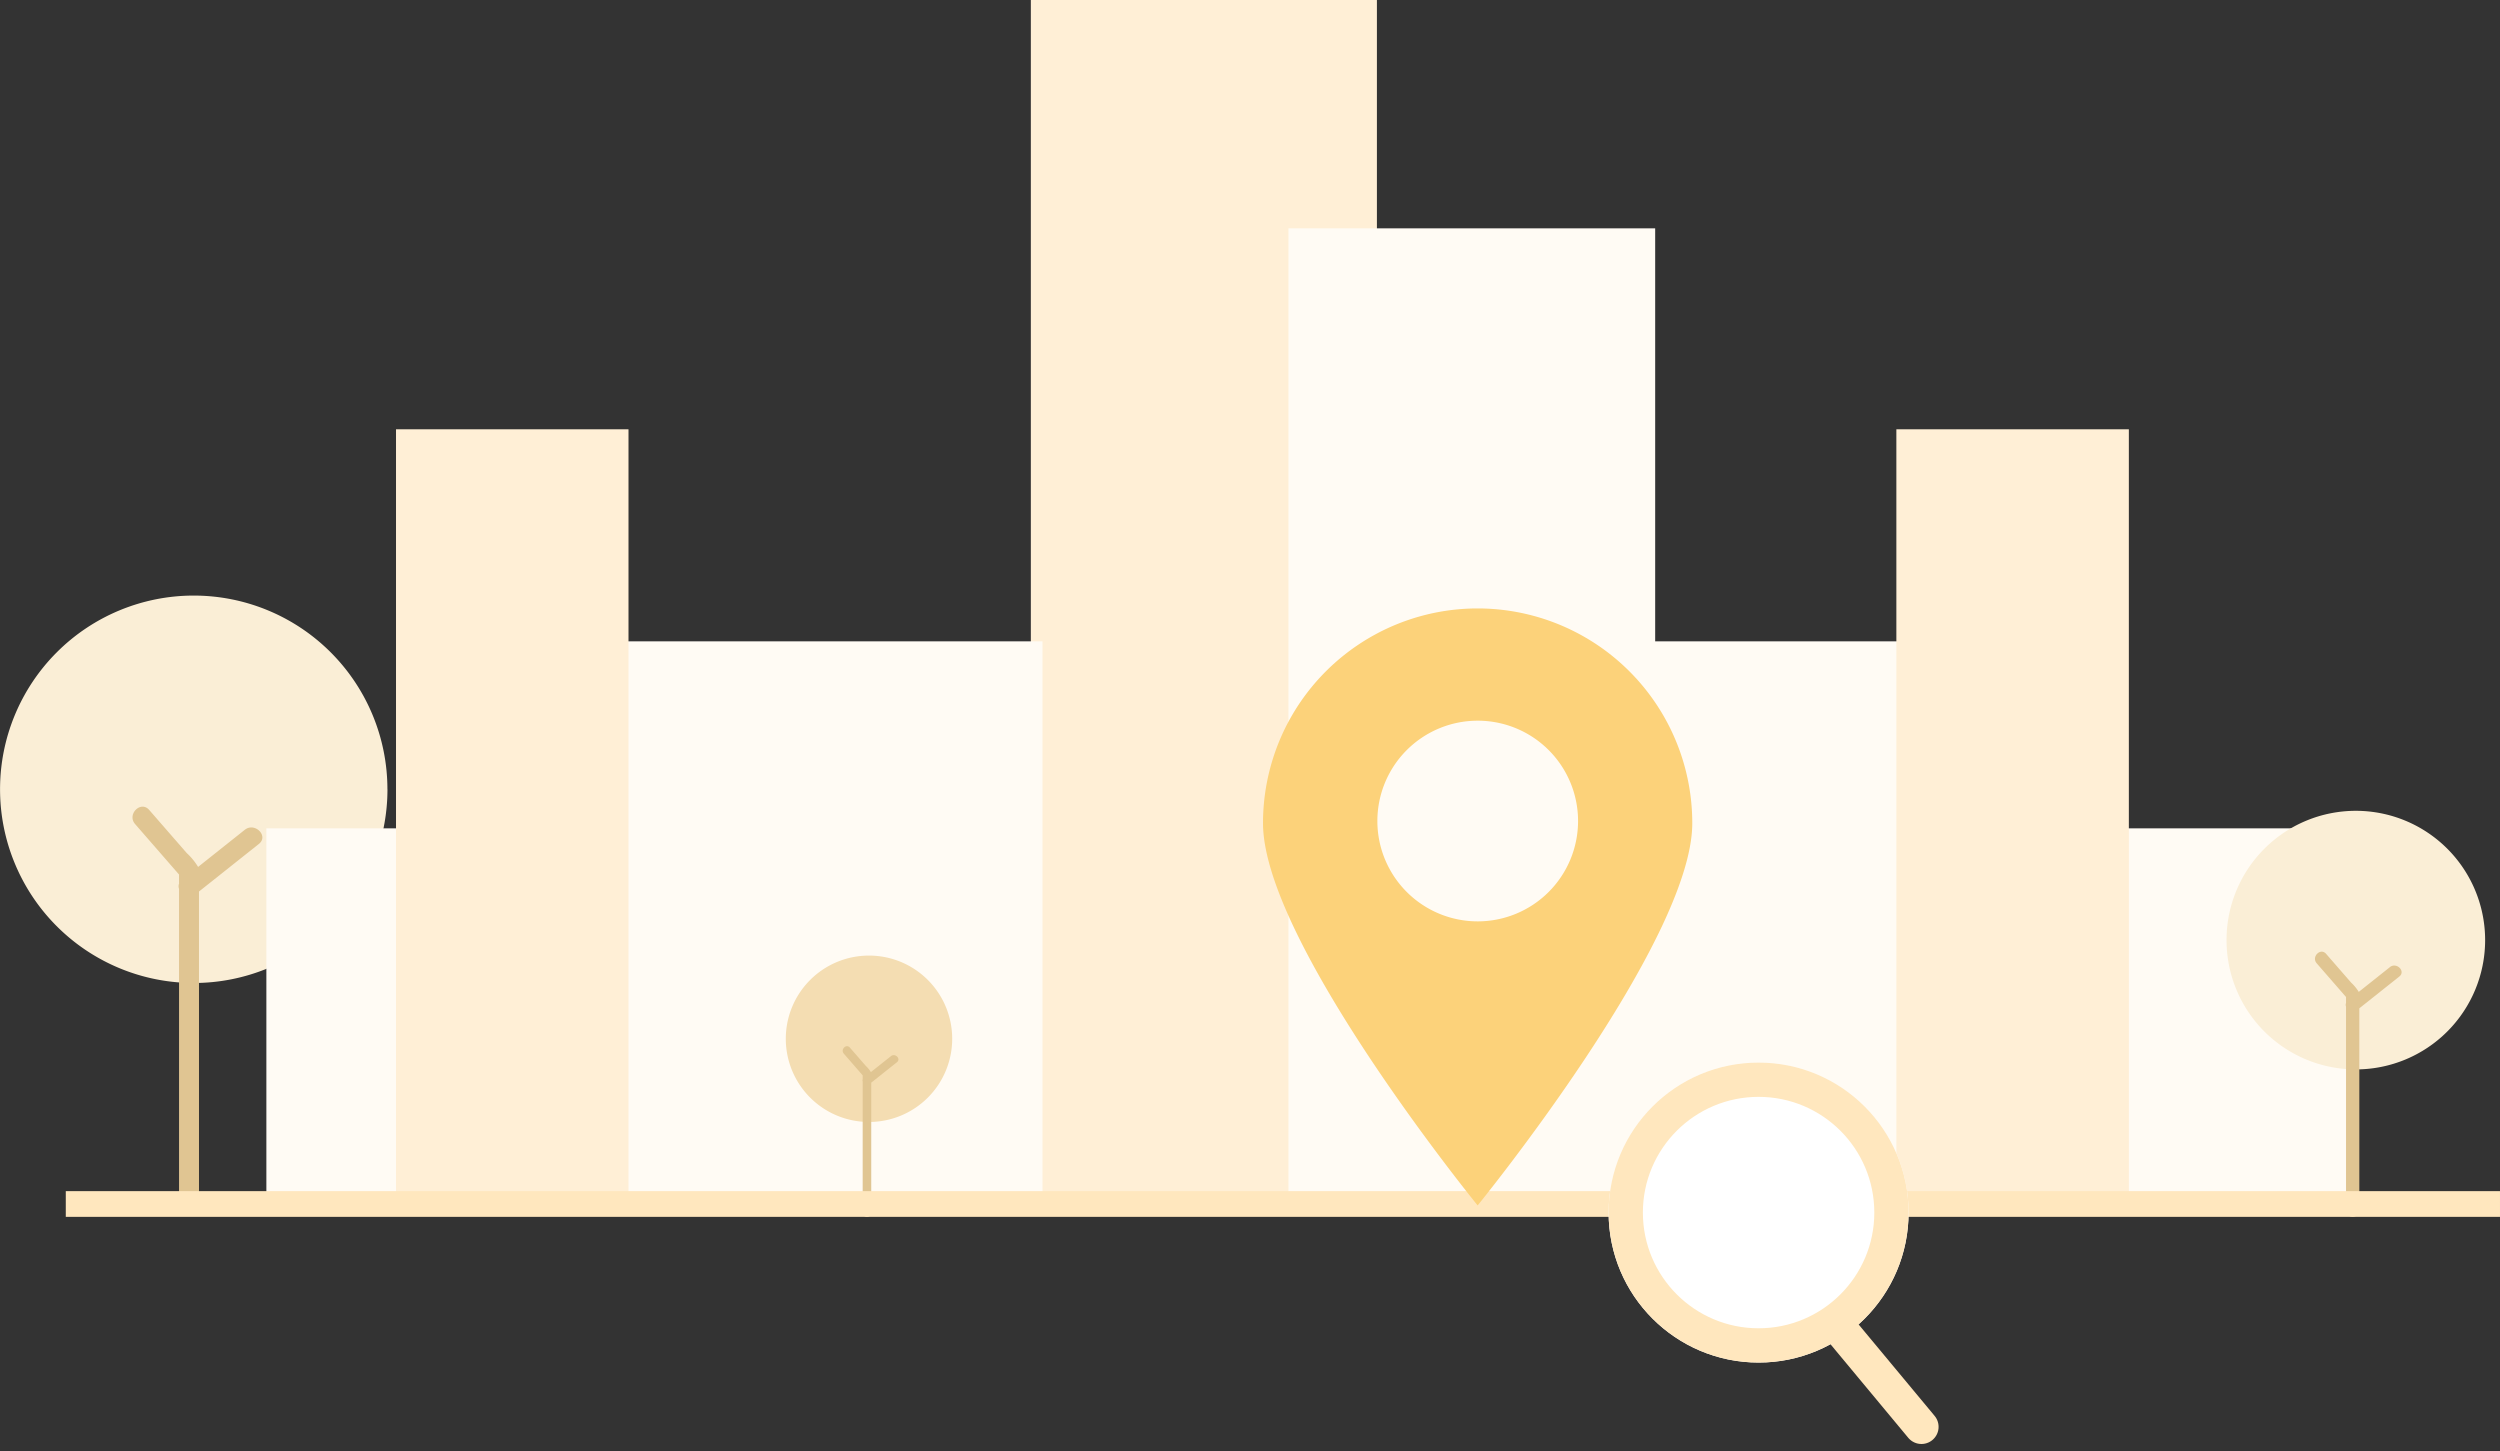 <svg id="Component_25_1" data-name="Component 25 – 1" xmlns="http://www.w3.org/2000/svg" width="291.676" height="169.288" viewBox="0 0 291.676 169.288">
  <rect x="0" y="0" width="291.676" height="169.288" fill="#333333" stroke="none"/>
  <g id="BG" transform="translate(31.078)">
    <rect id="Rectangle_11463" data-name="Rectangle 11463" width="40.375" height="139.428" transform="translate(89.191)" fill="#ffefd6"/>
    <rect id="Rectangle_11464" data-name="Rectangle 11464" width="48.977" height="64.602" transform="translate(41.576 74.826)" fill="#fffbf4"/>
    <rect id="Rectangle_11465" data-name="Rectangle 11465" width="42.785" height="64.602" transform="translate(157.73 74.826)" fill="#fffbf4"/>
    <rect id="Rectangle_11466" data-name="Rectangle 11466" width="42.785" height="112.788" transform="translate(119.247 26.641)" fill="#fffbf4"/>
    <g id="Tree-1" transform="translate(-32.612 67.927)">
      <path id="Path_8328" data-name="Path 8328" d="M49.506,26.973A22.6,22.6,0,1,1,26.9,4.37a22.6,22.6,0,0,1,22.6,22.6" transform="translate(-2.766 -2.811)" fill="#faeed6"/>
      <path id="Path_8329" data-name="Path 8329" d="M48.842,57.153l-5.45,4.332a7.405,7.405,0,0,0-1.33-1.623l-4.376-5.027c-.985-1.132-2.625.52-1.646,1.646l5.129,5.893v1.063a.873.873,0,0,0,0,.609V99.688a1.164,1.164,0,0,0,2.327,0V64.356L50.488,58.8c1.172-.932-.484-2.569-1.646-1.646" transform="translate(-18.746 -28.268)" fill="#e0c592"/>
    </g>
    <rect id="Rectangle_11467" data-name="Rectangle 11467" width="22.143" height="42.785" transform="translate(0 96.644)" fill="#fffbf4"/>
    <rect id="Rectangle_11468" data-name="Rectangle 11468" width="28.336" height="42.785" transform="translate(214.859 96.644)" fill="#fffbf4"/>
    <rect id="Rectangle_11469" data-name="Rectangle 11469" width="27.124" height="89.342" transform="translate(15.125 50.086)" fill="#ffefd6"/>
    <rect id="Rectangle_11470" data-name="Rectangle 11470" width="27.124" height="89.342" transform="translate(190.172 50.086)" fill="#ffefd6"/>
    <g id="Tree-2" transform="translate(59.694 110.565)">
      <path id="Path_8331" data-name="Path 8331" d="M22.635,12.982a9.707,9.707,0,1,1-9.707-9.707,9.706,9.706,0,0,1,9.707,9.707" transform="translate(-2.314 -2.352)" fill="#f4ddb2"/>
      <path id="Path_8332" data-name="Path 8332" d="M32.411,41.968l-2.34,1.86a3.173,3.173,0,0,0-.571-.7l-1.879-2.159c-.423-.486-1.128.223-.707.707l2.2,2.531v.456a.379.379,0,0,0,0,.261V60.234a.5.5,0,0,0,1,0V45.061l3-2.387c.5-.4-.208-1.1-.707-.707" transform="translate(-19.238 -29.311)" fill="#e0c592"/>
    </g>
    <g id="Tree-3" transform="translate(227.16 93.039)">
      <path id="Path_8328-2" data-name="Path 8328" d="M34.469,19.455A15.085,15.085,0,1,1,19.384,4.37,15.085,15.085,0,0,1,34.469,19.455" transform="translate(-2.766 -2.811)" fill="#faeed6"/>
      <path id="Path_8329-2" data-name="Path 8329" d="M44.484,56.255l-3.637,2.891a4.942,4.942,0,0,0-.888-1.083l-2.92-3.355c-.657-.755-1.752.347-1.1,1.1l3.423,3.933v.709a.583.583,0,0,0,0,.406V84.642a.777.777,0,0,0,1.553,0V61.062l4.665-3.709c.782-.622-.323-1.714-1.1-1.1" transform="translate(-23.889 -36.46)" fill="#e0c592"/>
    </g>
    <rect id="Rectangle_11471" data-name="Rectangle 11471" width="284" height="3" transform="translate(-23.403 138.971)" fill="#ffe7be"/>
  </g>
  <g id="Location" transform="translate(147.356 70.986)">
    <path id="Path_8160" data-name="Path 8160" d="M25.041,0A25.049,25.049,0,0,0,0,25.06C0,38.9,25.041,69.652,25.041,69.652S50.082,38.9,50.082,25.06A25.049,25.049,0,0,0,25.041,0m0,36.511A11.707,11.707,0,1,1,36.757,24.795,11.713,11.713,0,0,1,25.041,36.511" fill="#fcd27a"/>
  </g>
  <g id="Search" transform="translate(-27.324 -480.029)">
    <g id="Ellipse_523" data-name="Ellipse 523" transform="translate(215 604)" fill="#fff" stroke="#ffe7be" stroke-width="4">
      <circle cx="17.5" cy="17.5" r="17.5" stroke="none"/>
      <circle cx="17.5" cy="17.5" r="15.5" fill="none"/>
    </g>
    <line id="Line_678" data-name="Line 678" x2="9.852" y2="11.852" transform="translate(241.648 634.648)" fill="none" stroke="#ffe7be" stroke-linecap="round" stroke-width="4"/>
  </g>
</svg>
